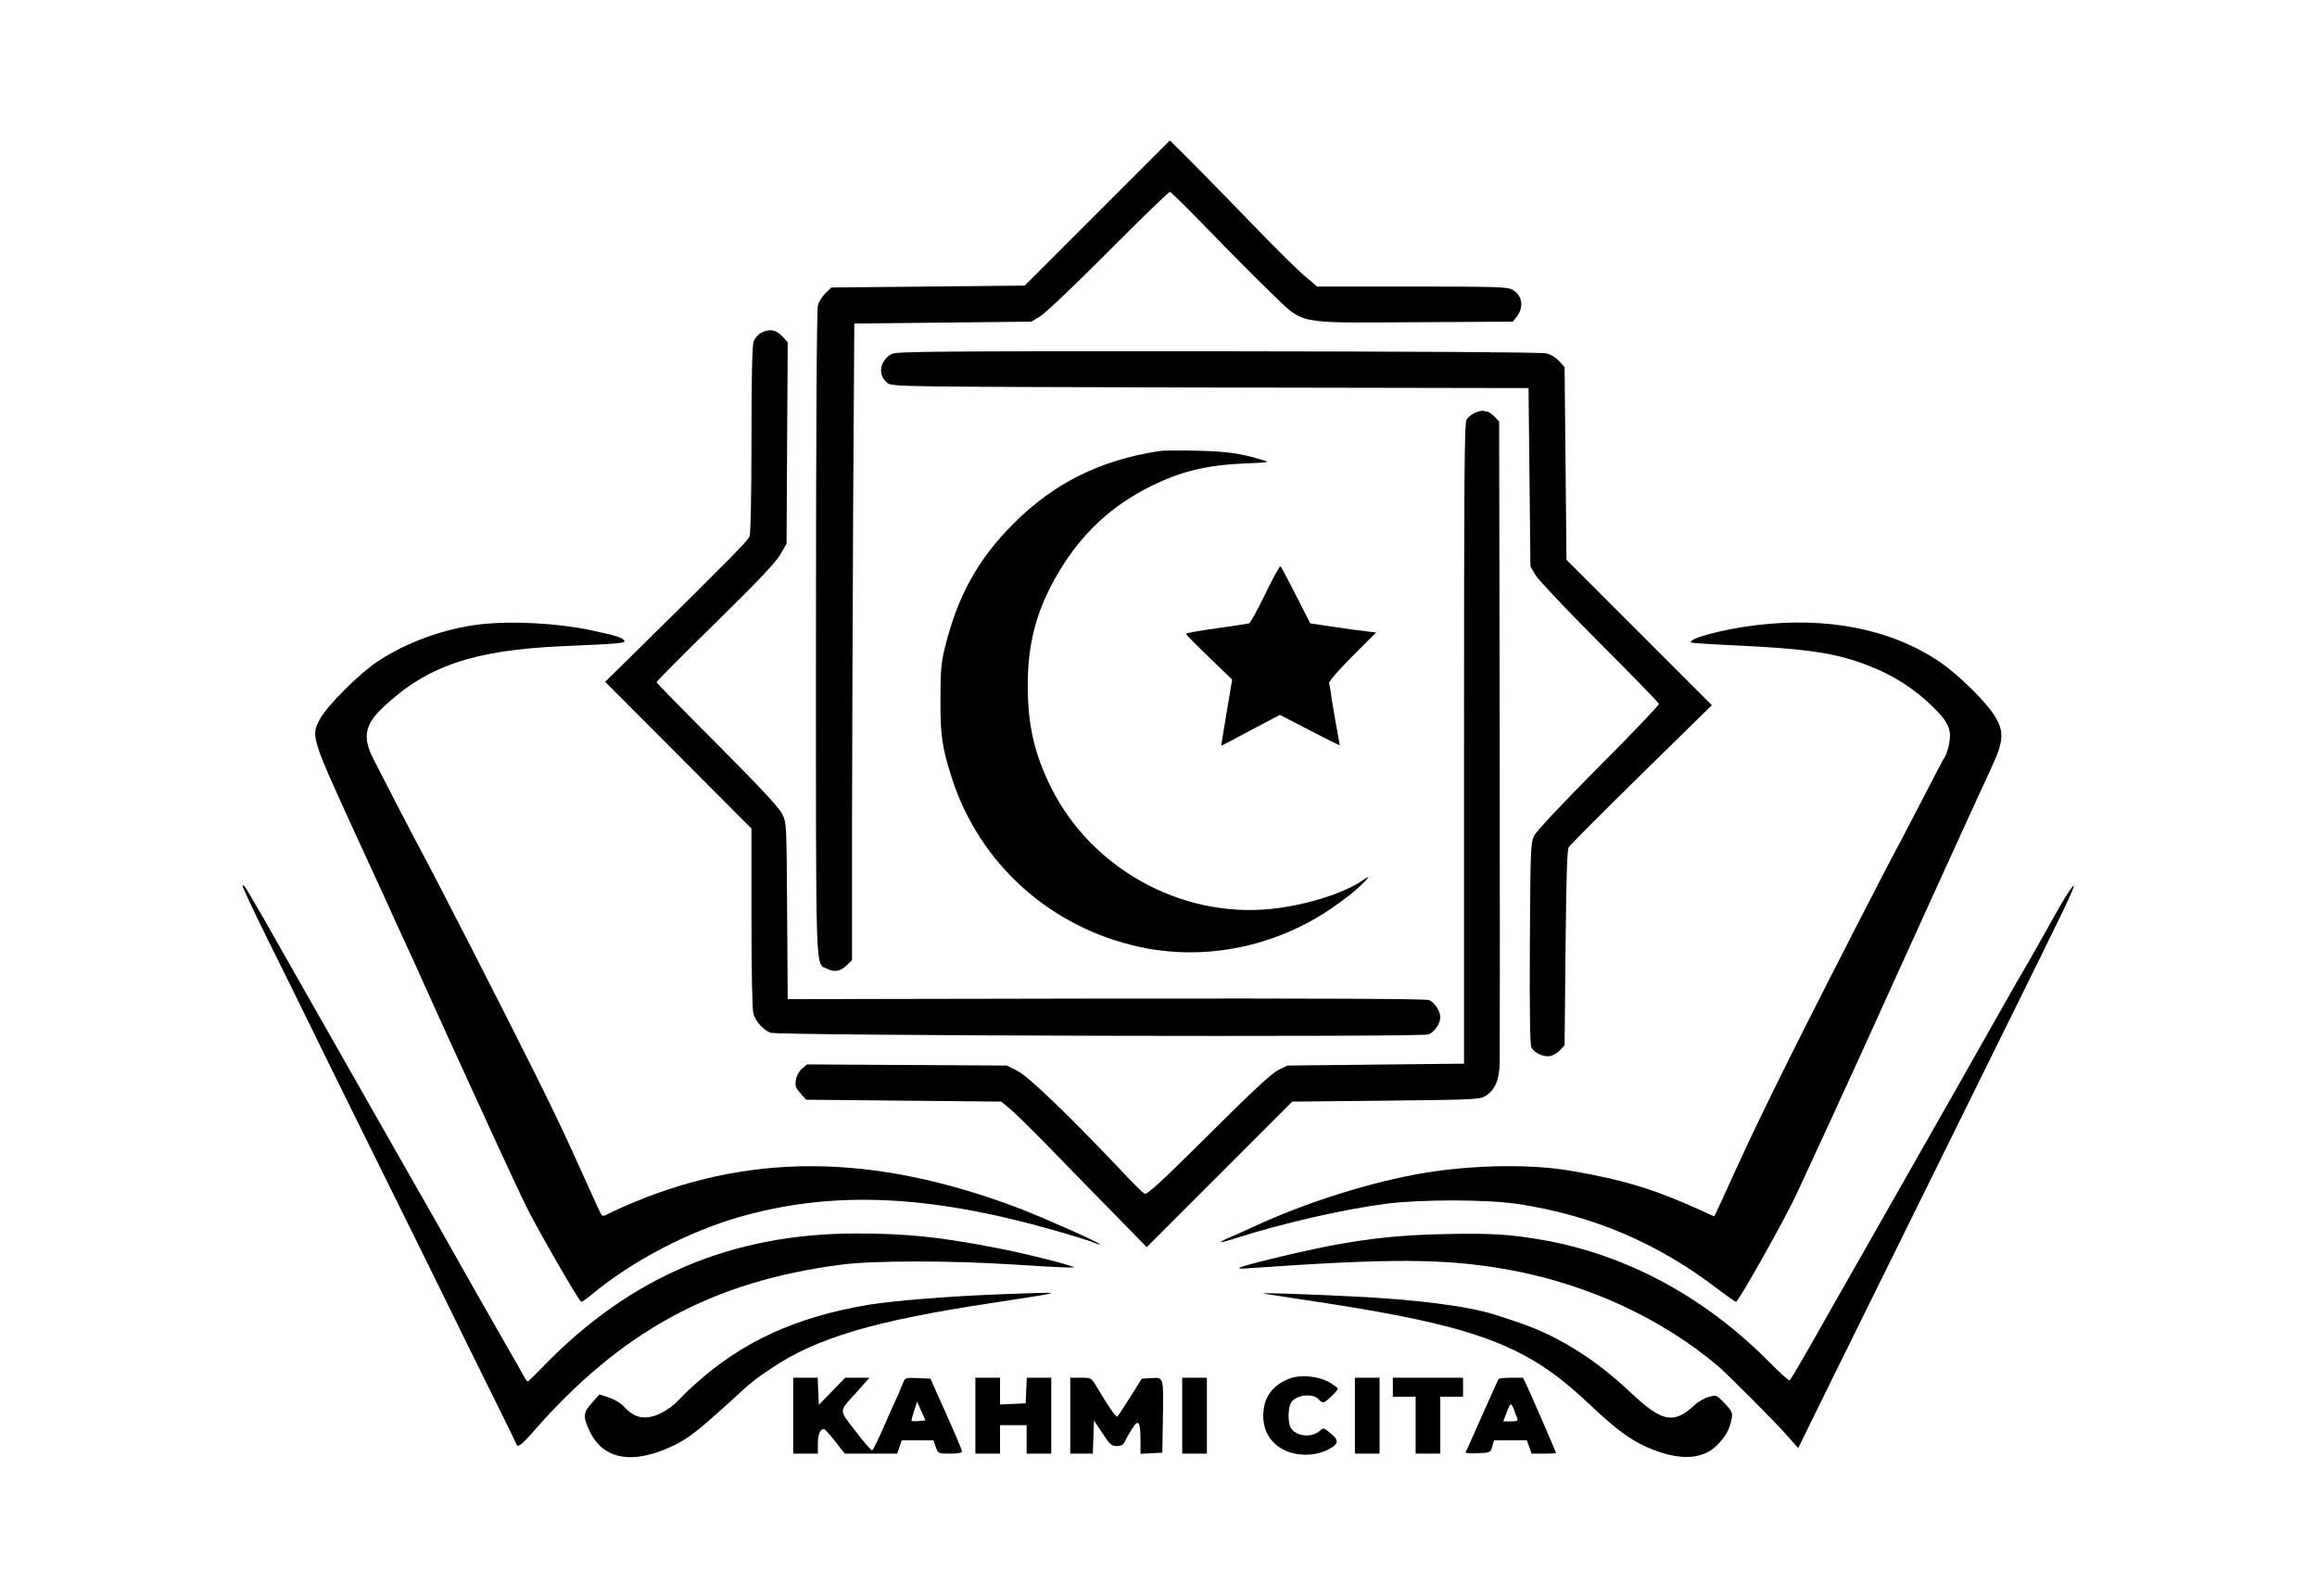 <?xml version="1.0" standalone="no"?>
<!DOCTYPE svg PUBLIC "-//W3C//DTD SVG 20010904//EN"
 "http://www.w3.org/TR/2001/REC-SVG-20010904/DTD/svg10.dtd">
<svg version="1.0" xmlns="http://www.w3.org/2000/svg"
 width="1221pt" height="841pt" viewBox="0 0 1221 841"
 preserveAspectRatio="xMidYMid meet">

<g transform="translate(0,841) scale(0.1,-0.1)"
fill="#000000" stroke="none">
<path d="M5782 7287 l-382 -382 -509 -5 -510 -5 -30 -29 c-17 -17 -36 -46 -41
-65 -6 -23 -10 -645 -10 -1729 0 -1865 -5 -1734 61 -1768 38 -19 70 -12 104
22 l25 25 0 722 c1 397 3 1152 6 1677 l6 955 466 5 467 5 45 27 c25 14 187
168 360 342 173 174 320 316 325 315 6 0 100 -94 210 -207 110 -114 255 -259
321 -323 180 -172 121 -160 756 -157 l520 3 19 24 c41 51 33 113 -20 144 -26
15 -78 17 -530 17 l-500 0 -58 49 c-32 26 -141 133 -242 237 -237 245 -401
411 -443 451 l-33 33 -383 -383z"/>
<path d="M4009 6655 c-15 -8 -32 -29 -38 -46 -7 -22 -11 -188 -11 -515 0 -306
-4 -493 -10 -510 -10 -25 -114 -130 -584 -593 l-177 -174 385 -386 386 -387 0
-469 c0 -285 4 -484 10 -506 11 -41 52 -86 90 -101 38 -16 3432 -24 3468 -9
32 13 62 58 62 91 0 32 -30 78 -59 90 -18 7 -545 9 -1703 8 l-1677 -3 -3 465
c-3 461 -3 465 -26 511 -16 33 -118 142 -342 367 -176 176 -320 323 -320 327
0 5 139 145 310 312 222 218 319 320 342 361 l33 57 3 531 3 531 -30 32 c-32
35 -68 40 -112 16z"/>
<path d="M4699 6545 c-65 -36 -75 -115 -21 -154 27 -19 62 -19 1702 -23 l1675
-3 5 -470 5 -470 27 -46 c15 -25 167 -186 337 -356 171 -171 312 -316 313
-322 2 -6 -141 -156 -318 -333 -203 -205 -328 -338 -340 -363 -18 -38 -19 -73
-22 -568 -2 -358 1 -533 8 -547 16 -29 67 -52 99 -45 16 3 39 17 52 31 l24 26
5 511 c4 372 8 518 17 533 7 11 179 184 383 384 l371 364 -383 383 -383 383
-5 508 -5 507 -28 32 c-18 19 -44 35 -70 41 -26 6 -675 10 -1732 11 -1465 1
-1693 -1 -1716 -14z"/>
<path d="M7773 6235 c-17 -7 -37 -24 -45 -37 -11 -19 -13 -325 -13 -1708 l0
-1685 -465 -5 -465 -5 -49 -24 c-35 -17 -136 -111 -368 -342 -255 -253 -324
-317 -337 -309 -9 4 -71 66 -137 137 -270 284 -477 483 -534 511 l-55 27 -527
3 -526 3 -26 -23 c-16 -14 -29 -38 -32 -59 -5 -31 -1 -42 24 -70 l30 -34 514
-5 514 -5 50 -41 c27 -23 118 -113 203 -200 85 -88 235 -241 334 -342 l180
-184 384 384 383 383 493 5 c462 5 494 6 524 24 51 31 74 85 76 174 1 42 1
820 0 1729 l-3 1652 -25 26 c-14 14 -30 25 -35 25 -4 0 -14 2 -22 5 -7 2 -27
-2 -45 -10z"/>
<path d="M6115 6034 c-317 -48 -560 -169 -775 -384 -187 -187 -295 -383 -361
-655 -19 -74 -23 -120 -23 -265 -1 -195 8 -258 60 -420 145 -451 519 -788 990
-890 326 -71 678 -7 969 176 55 35 129 89 165 120 68 60 93 92 44 57 -99 -70
-307 -135 -490 -153 -471 -47 -942 214 -1154 638 -88 176 -124 329 -124 537
-1 228 48 407 163 600 123 206 278 350 488 454 158 78 292 110 493 119 133 5
134 6 90 19 -113 34 -183 44 -340 48 -91 2 -178 1 -195 -1z"/>
<path d="M6668 5281 c-40 -83 -78 -153 -86 -156 -7 -2 -85 -14 -172 -26 -88
-12 -160 -25 -160 -29 0 -4 55 -60 122 -124 l121 -117 -29 -174 c-16 -96 -29
-175 -28 -175 1 0 71 37 155 82 l154 81 158 -82 c86 -45 157 -80 157 -78 0 2
-9 55 -21 118 -11 63 -23 132 -25 154 -3 22 -7 46 -10 54 -3 9 43 62 121 141
l127 127 -59 7 c-32 4 -110 14 -173 24 l-115 17 -75 147 c-41 81 -78 150 -82
154 -4 3 -40 -62 -80 -145z"/>
<path d="M2530 5120 c-188 -22 -390 -95 -542 -197 -94 -62 -265 -233 -302
-302 -48 -89 -45 -98 178 -586 109 -236 216 -470 238 -520 23 -49 57 -124 76
-165 19 -41 51 -113 72 -160 35 -79 140 -309 262 -575 28 -60 61 -132 73 -160
66 -144 160 -345 191 -408 63 -126 277 -497 287 -497 5 0 30 17 56 39 214 178
514 334 788 411 485 136 985 115 1641 -71 95 -27 189 -56 209 -64 20 -9 38
-14 39 -12 6 6 -299 141 -421 188 -775 295 -1436 298 -2090 10 -38 -17 -78
-36 -89 -42 -10 -6 -21 -7 -25 -2 -4 4 -32 64 -63 133 -136 303 -168 370 -297
630 -179 358 -507 999 -586 1145 -34 62 -208 398 -258 497 -57 112 -45 179 50
269 231 219 475 303 948 324 306 13 337 16 324 31 -13 16 -48 26 -179 54 -180
37 -414 49 -580 30z"/>
<path d="M9250 5115 c-174 -21 -358 -71 -338 -91 3 -2 99 -9 214 -14 406 -19
552 -41 726 -110 127 -49 240 -122 334 -215 84 -82 101 -123 84 -201 -6 -27
-15 -53 -19 -59 -5 -5 -52 -95 -106 -200 -54 -104 -110 -212 -125 -240 -15
-27 -66 -124 -113 -215 -398 -771 -620 -1217 -752 -1507 -66 -145 -120 -263
-121 -263 -1 0 -35 15 -75 34 -241 109 -408 160 -679 206 -211 37 -516 32
-775 -11 -277 -46 -624 -155 -905 -286 -41 -19 -97 -44 -123 -55 -26 -11 -46
-22 -44 -24 1 -2 45 10 97 27 245 77 550 146 775 176 181 23 528 23 690 -1
396 -59 742 -206 1063 -453 45 -34 86 -63 90 -63 13 0 253 426 318 565 75 160
295 639 352 765 11 25 99 218 195 430 96 212 186 410 200 440 87 191 246 540
286 625 62 135 63 186 7 271 -52 78 -191 213 -284 276 -256 173 -592 240 -972
193z"/>
<path d="M1278 3744 c-3 -3 57 -132 134 -287 77 -155 180 -363 228 -462 48
-99 201 -409 340 -690 139 -280 310 -627 380 -770 70 -143 179 -365 243 -493
63 -127 117 -237 119 -244 6 -17 29 0 83 62 467 536 949 798 1630 886 168 22
577 22 915 0 135 -9 261 -16 280 -15 l35 1 -30 9 c-69 23 -268 71 -385 93
-304 59 -474 76 -740 76 -654 -1 -1187 -227 -1644 -697 -44 -46 -82 -83 -86
-83 -3 0 -14 17 -25 37 -11 21 -38 70 -61 108 -22 39 -110 192 -194 340 -208
369 -221 391 -309 545 -42 74 -127 223 -188 330 -61 107 -201 353 -311 547
-110 193 -215 378 -233 410 -28 51 -113 199 -159 276 -9 15 -19 25 -22 21z"/>
<path d="M10858 3639 c-36 -63 -89 -157 -118 -209 -29 -52 -65 -115 -80 -140
-15 -25 -48 -82 -73 -127 -100 -178 -409 -722 -751 -1323 -112 -195 -246 -433
-300 -528 -54 -94 -101 -174 -105 -176 -4 -3 -52 41 -107 96 -337 341 -747
563 -1184 642 -181 32 -277 38 -522 33 -320 -6 -546 -39 -928 -133 -164 -41
-195 -53 -124 -48 765 54 1046 53 1379 -6 416 -75 809 -255 1110 -510 50 -43
298 -291 361 -363 l60 -68 166 338 c175 354 521 1056 910 1843 328 663 380
770 376 782 -2 6 -34 -40 -70 -103z"/>
<path d="M5255 1589 c-260 -10 -554 -34 -680 -55 -381 -64 -666 -195 -913
-419 -31 -27 -71 -67 -90 -87 -19 -21 -58 -49 -85 -63 -82 -41 -142 -31 -199
33 -15 17 -49 37 -77 47 l-52 17 -39 -44 c-47 -51 -49 -72 -14 -147 72 -155
231 -182 449 -76 74 37 124 76 283 220 127 117 136 123 226 184 238 161 545
252 1171 346 94 14 206 32 250 39 94 17 89 17 -230 5z"/>
<path d="M6660 1593 c14 -2 129 -20 255 -39 678 -102 964 -183 1210 -341 88
-58 155 -112 281 -231 129 -120 207 -174 307 -212 150 -58 266 -49 339 28 42
43 64 83 73 134 6 34 3 41 -36 83 -44 45 -44 45 -84 34 -22 -6 -56 -25 -75
-43 -109 -102 -170 -91 -335 64 -115 108 -218 186 -332 252 -120 69 -198 101
-388 161 -143 45 -418 80 -760 96 -273 13 -487 20 -455 14z"/>
<path d="M6797 1146 c-93 -35 -140 -101 -140 -198 0 -79 39 -143 108 -178 67
-34 160 -34 227 -2 63 31 68 49 21 88 -37 31 -39 32 -58 14 -44 -39 -129 -29
-154 18 -14 27 -14 94 0 126 21 45 118 59 150 20 6 -8 17 -14 23 -14 12 0 76
61 76 73 0 3 -20 18 -45 33 -56 32 -150 42 -208 20z"/>
<path d="M4180 950 l0 -200 65 0 65 0 0 53 c0 48 12 77 32 77 4 0 31 -29 59
-65 l51 -65 138 0 138 0 12 35 12 35 83 0 84 0 12 -35 c13 -35 13 -35 76 -35
44 0 63 4 62 13 0 6 -37 95 -83 197 l-83 185 -66 3 c-65 3 -67 2 -78 -25 -6
-15 -17 -41 -24 -58 -8 -16 -41 -90 -73 -163 -32 -74 -62 -135 -66 -135 -5 -1
-45 45 -88 102 -90 118 -91 97 11 210 l63 71 -64 0 -64 0 -70 -72 -69 -71 -3
71 -3 72 -64 0 -65 0 0 -200z m662 -28 c-19 -2 -36 -2 -38 1 -2 2 4 25 13 52
l16 49 22 -50 22 -49 -35 -3z"/>
<path d="M5140 950 l0 -200 65 0 65 0 0 75 0 75 70 0 70 0 0 -75 0 -75 65 0
65 0 0 200 0 200 -65 0 -64 0 -3 -67 -3 -68 -67 -3 -68 -3 0 71 0 70 -65 0
-65 0 0 -200z"/>
<path d="M5640 950 l0 -200 60 0 59 0 3 88 3 87 44 -67 c40 -60 48 -68 76 -68
24 0 35 6 43 24 6 14 23 44 38 67 33 54 44 40 44 -59 l0 -73 58 3 57 3 3 175
c4 227 5 222 -60 218 l-51 -3 -61 -97 c-34 -53 -64 -100 -68 -103 -6 -6 -49
56 -110 159 -27 46 -28 46 -83 46 l-55 0 0 -200z"/>
<path d="M6230 950 l0 -200 65 0 65 0 0 200 0 200 -65 0 -65 0 0 -200z"/>
<path d="M7140 950 l0 -200 65 0 65 0 0 200 0 200 -65 0 -65 0 0 -200z"/>
<path d="M7340 1100 l0 -50 60 0 60 0 0 -150 0 -150 65 0 65 0 0 150 0 150 60
0 60 0 0 50 0 50 -185 0 -185 0 0 -50z"/>
<path d="M7897 1143 c-3 -5 -42 -91 -87 -193 -45 -102 -84 -189 -87 -193 -3
-4 26 -7 63 -5 68 3 68 3 78 36 l9 32 86 0 87 0 13 -35 12 -35 65 0 c35 0 64
1 64 3 0 4 -109 256 -147 340 l-27 57 -62 0 c-35 0 -65 -3 -67 -7z m81 -160
c5 -16 13 -36 17 -45 6 -15 1 -18 -33 -18 l-40 0 17 45 c9 25 19 45 22 45 4 0
12 -12 17 -27z"/>
</g>
</svg>
